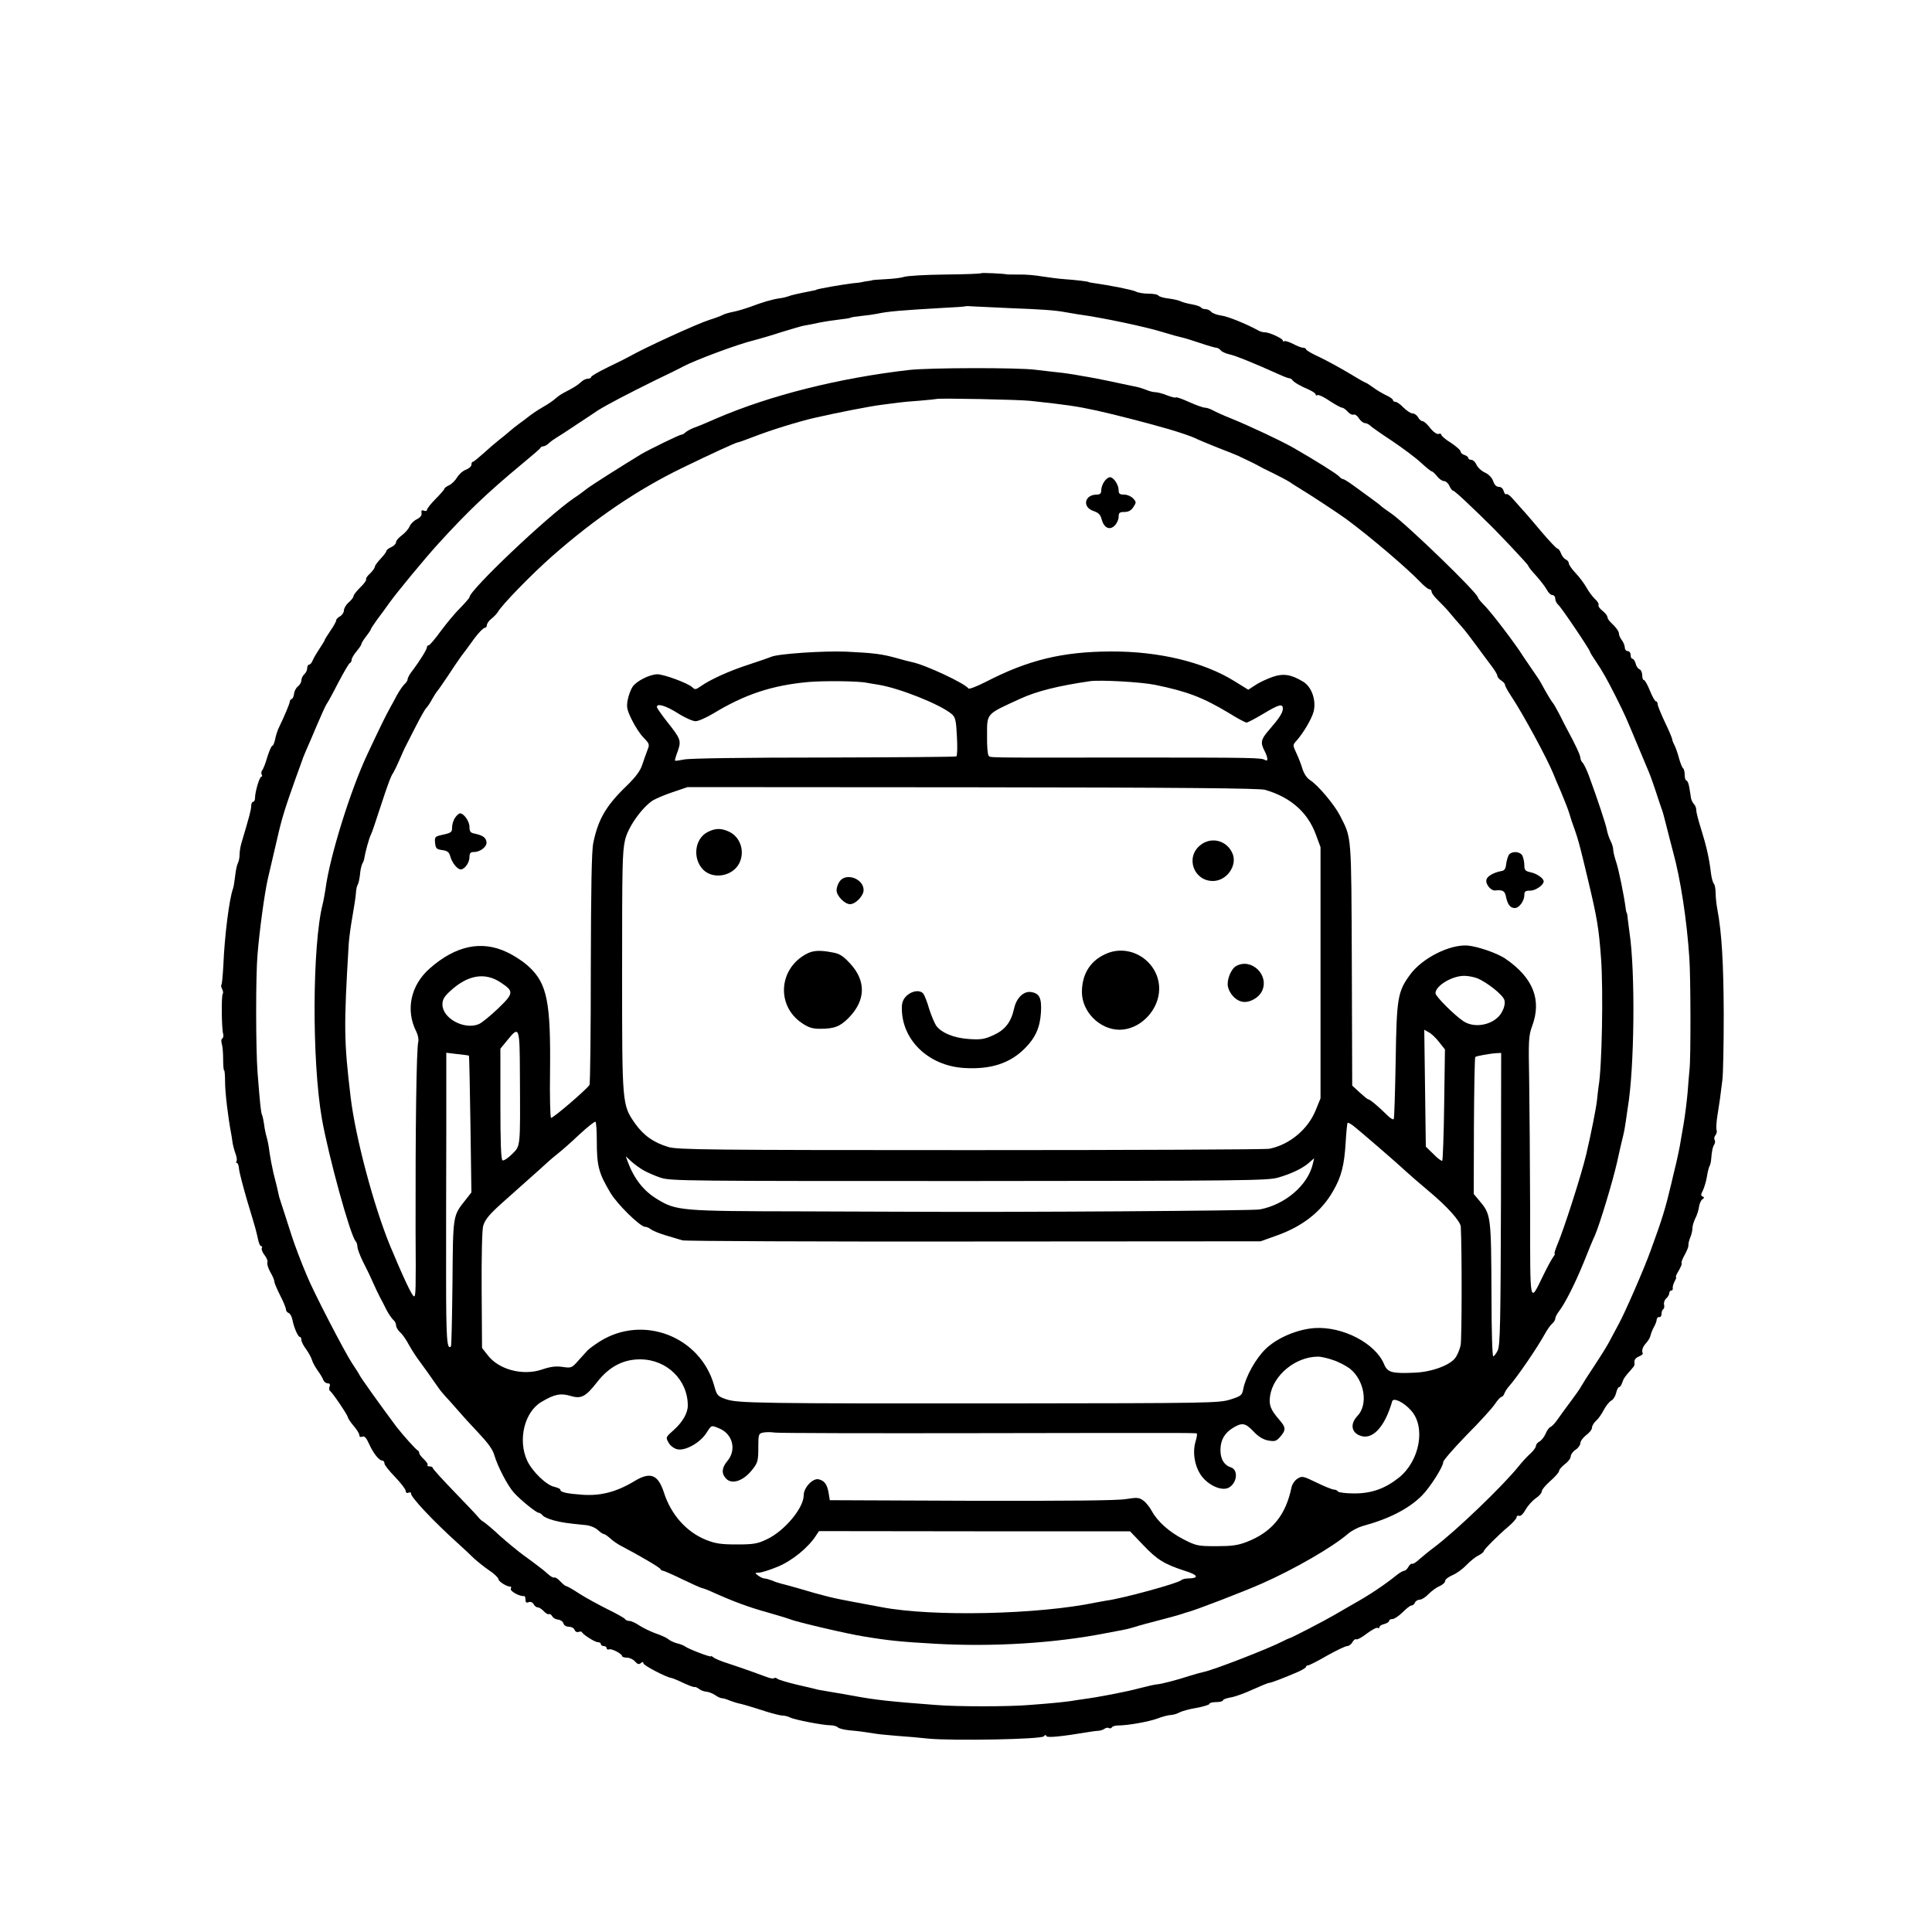 <?xml version="1.0" standalone="no"?>
<!DOCTYPE svg PUBLIC "-//W3C//DTD SVG 20010904//EN"
 "http://www.w3.org/TR/2001/REC-SVG-20010904/DTD/svg10.dtd">
<svg version="1.0" xmlns="http://www.w3.org/2000/svg"
 width="1000pt" height="1000pt" viewBox="0 0 1000 1000"
 preserveAspectRatio="xMidYMid meet">
<g transform="translate(0,1000) scale(0.1,-0.1)"
fill="#000000" stroke="none">
<path d="M5079 8586 c-2 -3 -87 -6 -189 -7 -102 -1 -196 -7 -210 -12 -14 -5
-56 -10 -95 -12 -38 -2 -71 -4 -72 -6 -2 -1 -12 -3 -23 -4 -11 -1 -23 -4 -27
-5 -5 -1 -21 -4 -38 -5 -57 -6 -200 -31 -200 -35 0 -1 -9 -3 -20 -5 -76 -15
-112 -23 -125 -29 -8 -3 -28 -8 -45 -10 -41 -6 -90 -21 -151 -44 -28 -10 -68
-22 -89 -26 -21 -4 -45 -11 -54 -16 -9 -5 -41 -17 -70 -26 -61 -19 -334 -144
-411 -188 -14 -8 -64 -33 -112 -56 -49 -24 -88 -46 -88 -51 0 -5 -8 -9 -17 -9
-9 0 -25 -7 -35 -17 -18 -17 -43 -32 -88 -55 -14 -7 -34 -21 -45 -31 -11 -10
-40 -30 -65 -44 -25 -14 -57 -36 -71 -47 -15 -12 -39 -30 -53 -40 -15 -11 -37
-28 -49 -39 -12 -11 -37 -31 -55 -45 -18 -14 -54 -45 -80 -69 -26 -23 -50 -43
-54 -43 -5 0 -8 -7 -8 -16 0 -8 -13 -19 -28 -25 -15 -5 -36 -23 -46 -40 -10
-17 -29 -35 -42 -41 -13 -6 -24 -14 -24 -18 0 -4 -20 -27 -45 -52 -25 -25 -45
-51 -45 -57 0 -6 -7 -8 -16 -4 -11 4 -15 1 -12 -13 2 -12 -7 -23 -25 -32 -15
-7 -32 -24 -37 -37 -5 -12 -22 -32 -39 -45 -17 -12 -31 -28 -31 -36 0 -8 -11
-20 -25 -26 -14 -6 -25 -15 -25 -20 0 -4 -13 -22 -30 -40 -16 -17 -30 -36 -30
-42 0 -6 -12 -22 -25 -35 -14 -12 -23 -26 -20 -30 2 -5 -11 -23 -30 -41 -19
-19 -35 -39 -35 -45 0 -6 -11 -21 -25 -33 -14 -12 -25 -31 -25 -42 0 -10 -9
-24 -20 -30 -11 -6 -20 -15 -20 -21 0 -6 -13 -30 -30 -54 -16 -24 -30 -46 -30
-49 0 -3 -12 -22 -26 -43 -14 -21 -30 -48 -35 -60 -5 -13 -13 -23 -19 -23 -5
0 -10 -8 -10 -19 0 -10 -7 -24 -15 -31 -8 -7 -15 -21 -15 -31 0 -10 -8 -24
-17 -31 -10 -7 -19 -24 -21 -38 -1 -14 -7 -26 -12 -28 -6 -2 -10 -8 -10 -13 0
-9 -26 -72 -56 -134 -8 -16 -17 -45 -20 -62 -4 -18 -10 -33 -14 -33 -5 0 -16
-26 -26 -57 -9 -32 -21 -63 -27 -70 -5 -7 -6 -17 -2 -23 3 -5 2 -10 -2 -10
-10 0 -33 -79 -33 -110 0 -11 -4 -20 -10 -20 -5 0 -10 -10 -10 -22 0 -19 -9
-53 -51 -194 -5 -17 -9 -43 -9 -58 0 -15 -4 -35 -9 -44 -5 -9 -11 -39 -14 -67
-3 -27 -8 -57 -11 -65 -19 -49 -44 -246 -50 -398 -3 -52 -7 -96 -10 -99 -3 -3
-1 -13 4 -23 5 -10 6 -20 3 -24 -8 -8 -6 -181 2 -207 3 -9 1 -20 -4 -24 -6 -3
-7 -15 -3 -28 4 -12 7 -48 7 -79 0 -32 2 -58 5 -58 3 0 5 -28 5 -62 0 -53 16
-185 31 -263 2 -11 6 -34 8 -51 3 -17 10 -43 16 -58 5 -15 8 -32 4 -37 -3 -5
-2 -9 3 -9 4 0 9 -13 10 -29 1 -17 21 -92 43 -168 48 -159 44 -147 55 -195 4
-21 11 -38 17 -38 5 0 6 -5 3 -10 -3 -6 3 -22 14 -36 11 -14 18 -31 15 -38 -3
-8 4 -30 15 -50 12 -20 21 -42 21 -49 0 -8 14 -40 30 -72 17 -32 30 -65 30
-72 0 -8 6 -16 14 -19 8 -3 17 -20 20 -37 8 -41 29 -87 38 -87 5 0 8 -7 8 -16
0 -8 11 -30 24 -47 13 -18 27 -43 31 -57 4 -14 18 -38 30 -55 12 -16 25 -38
28 -47 4 -10 14 -18 23 -18 11 0 14 -5 10 -17 -4 -9 -3 -19 2 -22 13 -9 92
-126 92 -136 1 -6 14 -26 30 -45 17 -19 30 -41 30 -48 0 -9 6 -12 16 -8 11 4
20 -6 34 -37 22 -49 52 -87 69 -87 6 0 11 -7 11 -15 0 -8 25 -39 55 -70 30
-31 55 -64 55 -72 0 -9 6 -13 15 -9 8 3 14 1 12 -3 -4 -17 114 -143 246 -262
27 -24 63 -58 80 -75 18 -16 53 -45 80 -63 26 -17 47 -38 47 -45 0 -12 47 -41
62 -38 4 1 5 -4 2 -12 -5 -12 48 -41 69 -37 4 0 7 -8 7 -19 0 -14 5 -18 16
-13 10 4 20 0 26 -10 5 -10 15 -17 22 -17 7 0 21 -9 31 -20 10 -11 21 -17 26
-15 4 3 12 -2 17 -10 4 -9 18 -17 30 -18 12 -1 25 -9 28 -19 3 -11 15 -18 29
-18 12 0 26 -7 29 -16 3 -9 13 -14 20 -11 8 3 16 3 18 -1 6 -13 67 -52 83 -52
8 0 15 -4 15 -10 0 -5 7 -10 15 -10 8 0 15 -5 15 -11 0 -6 6 -9 13 -6 13 5 67
-23 67 -35 0 -4 11 -8 25 -8 14 0 33 -9 42 -20 13 -14 20 -17 30 -8 9 7 13 7
13 -1 0 -11 121 -74 145 -76 6 -1 33 -12 60 -25 28 -13 54 -23 59 -22 4 2 15
-3 23 -9 8 -7 25 -14 38 -15 14 -1 35 -10 47 -18 12 -9 28 -16 35 -16 6 0 24
-5 40 -12 15 -6 35 -12 43 -14 17 -3 56 -14 149 -44 35 -11 73 -20 83 -20 10
0 26 -4 36 -9 21 -12 172 -41 210 -41 15 0 33 -5 39 -11 6 -6 32 -12 59 -15
46 -4 69 -7 139 -18 17 -3 66 -7 110 -11 44 -3 116 -9 160 -14 123 -12 587 -4
598 12 6 8 10 9 13 1 4 -10 81 -2 224 22 19 3 42 6 50 6 8 1 20 5 27 10 7 5
17 7 22 4 5 -4 12 -2 16 3 3 6 18 10 33 10 48 0 157 19 203 36 24 9 55 18 69
18 14 1 34 7 46 14 11 6 50 17 87 23 37 7 67 16 67 21 0 5 16 9 35 9 19 0 35
4 35 9 0 5 18 11 39 15 22 3 74 22 115 41 42 19 81 35 87 35 10 0 79 27 151
58 21 10 38 20 38 25 0 4 5 7 10 7 6 0 50 22 98 50 48 27 96 50 105 50 9 0 21
9 27 20 6 11 15 18 20 15 5 -3 30 10 55 30 26 19 51 33 56 29 5 -3 9 -1 9 4 0
6 11 13 25 16 14 4 25 11 25 16 0 6 8 10 18 10 9 0 33 16 52 35 19 19 39 35
46 35 7 0 14 7 18 15 3 8 14 15 24 15 10 0 31 13 46 29 16 16 41 35 57 41 16
7 29 19 29 27 0 8 17 21 38 30 20 8 53 32 72 52 19 20 47 43 63 50 15 8 27 18
27 22 0 8 73 82 129 129 22 19 41 40 41 47 0 7 6 10 13 7 8 -3 22 11 34 33 12
21 36 47 52 58 17 11 31 27 31 35 0 9 20 33 45 55 25 22 45 45 45 52 0 7 14
22 30 35 17 12 30 30 30 40 0 9 11 25 25 34 14 9 25 25 25 35 0 10 14 28 30
41 17 12 30 29 30 38 0 9 9 25 21 36 12 10 30 36 40 56 11 21 28 42 38 48 11
5 22 23 26 40 4 16 10 30 15 30 5 0 12 10 16 22 7 22 15 34 47 69 9 10 17 21
17 24 0 3 0 12 0 20 0 9 10 19 23 24 12 5 21 11 20 15 -7 16 -1 34 17 54 11
12 21 29 23 39 2 10 9 29 17 43 8 14 15 32 15 40 1 8 6 14 13 13 7 -2 12 6 12
16 0 11 4 22 9 25 5 3 7 14 4 24 -2 10 3 24 11 31 9 8 16 20 16 27 0 8 5 14
10 14 6 0 10 6 8 13 -1 6 3 22 10 35 7 12 10 22 7 22 -4 0 3 15 14 33 11 19
18 36 15 39 -3 3 4 22 16 43 11 20 20 42 19 48 -1 7 3 25 9 40 7 16 12 38 12
50 0 12 7 35 15 51 9 17 17 43 19 59 2 16 10 34 17 39 11 7 11 11 2 15 -10 3
-10 10 1 31 7 15 17 47 21 72 4 25 10 50 14 55 3 6 7 21 8 35 3 41 8 65 17 78
4 6 4 17 1 22 -4 6 -2 17 4 24 6 7 9 20 6 27 -3 8 -1 44 5 79 11 68 14 90 25
180 4 30 7 183 7 340 -1 263 -10 422 -33 543 -5 26 -9 65 -9 85 0 21 -4 42 -9
48 -5 5 -12 29 -15 54 -9 77 -24 142 -50 225 -14 44 -26 89 -26 101 0 11 -5
25 -12 32 -6 6 -13 20 -15 29 -1 10 -6 35 -9 56 -3 20 -10 37 -15 37 -5 0 -9
13 -9 29 0 17 -4 32 -9 35 -4 3 -14 27 -21 53 -7 27 -18 57 -24 68 -6 11 -11
25 -11 30 -1 6 -17 45 -38 88 -20 43 -37 84 -37 92 0 8 -4 15 -9 15 -5 0 -19
25 -31 55 -12 30 -26 55 -31 55 -5 0 -9 11 -9 25 0 14 -6 28 -14 31 -8 3 -17
16 -20 30 -4 13 -11 24 -16 24 -6 0 -10 9 -10 20 0 11 -7 20 -15 20 -8 0 -15
8 -15 18 0 10 -7 27 -15 38 -8 10 -15 25 -15 32 0 14 -14 33 -42 60 -10 9 -18
22 -18 28 0 7 -12 22 -26 33 -14 11 -23 24 -20 30 3 5 -6 20 -20 32 -13 13
-33 40 -43 59 -11 19 -35 52 -55 73 -20 21 -36 44 -36 52 0 7 -7 15 -15 19 -8
3 -20 17 -25 31 -5 14 -13 25 -18 25 -5 0 -42 39 -83 87 -67 80 -90 106 -155
178 -12 13 -25 21 -28 17 -4 -3 -9 4 -13 16 -3 13 -13 22 -25 22 -12 0 -23 10
-29 29 -6 18 -23 36 -43 45 -18 8 -38 27 -44 41 -6 14 -18 25 -27 25 -8 0 -15
4 -15 9 0 5 -9 13 -20 16 -11 3 -20 12 -20 18 0 7 -23 27 -50 45 -28 17 -50
36 -50 42 0 5 -6 7 -14 4 -8 -3 -26 9 -43 30 -15 20 -33 36 -40 36 -7 0 -17 9
-23 20 -6 11 -19 20 -28 20 -10 0 -31 14 -47 30 -16 17 -35 30 -42 30 -7 0
-13 4 -13 9 0 5 -17 17 -37 26 -21 10 -52 29 -69 42 -17 12 -34 23 -37 23 -3
0 -41 22 -84 48 -43 26 -111 63 -150 82 -40 18 -73 37 -73 42 0 4 -7 8 -15 8
-8 0 -32 9 -52 20 -20 10 -40 17 -45 14 -4 -3 -8 -1 -8 3 0 11 -70 43 -93 43
-10 0 -25 4 -35 10 -62 34 -158 73 -192 77 -22 3 -45 12 -51 19 -6 8 -20 14
-30 14 -10 0 -20 4 -23 9 -4 5 -25 12 -48 16 -23 4 -49 11 -58 16 -8 4 -36 11
-62 14 -26 3 -50 10 -53 16 -4 5 -26 9 -51 9 -25 0 -54 5 -65 11 -17 9 -134
32 -219 44 -14 2 -25 4 -25 5 0 3 -67 11 -125 15 -30 2 -82 9 -115 14 -33 6
-87 11 -120 10 -33 0 -62 0 -65 1 -14 4 -128 9 -131 6z m151 -181 c160 -6 233
-11 285 -21 17 -3 46 -8 65 -11 127 -17 357 -66 445 -94 39 -12 79 -23 90 -25
11 -2 54 -15 95 -29 41 -14 80 -25 86 -25 6 0 17 -6 23 -14 6 -7 26 -16 44
-20 28 -5 136 -49 262 -106 22 -10 44 -18 49 -18 5 0 12 -4 15 -9 9 -12 41
-31 84 -49 20 -9 37 -20 37 -26 0 -5 4 -6 10 -3 5 3 33 -10 62 -30 29 -19 58
-35 64 -35 6 0 19 -9 29 -20 10 -12 24 -19 31 -16 7 3 20 -6 28 -20 9 -13 23
-24 31 -24 7 0 20 -6 27 -13 7 -7 58 -43 113 -79 55 -37 122 -87 149 -112 27
-25 53 -46 57 -46 4 0 16 -11 27 -25 11 -14 27 -25 36 -25 9 0 22 -11 28 -25
6 -14 15 -25 20 -25 4 0 43 -34 85 -75 43 -41 82 -78 86 -83 52 -49 217 -224
217 -230 0 -4 18 -28 41 -52 22 -25 47 -57 55 -72 8 -16 21 -28 29 -28 8 0 15
-8 15 -19 0 -10 7 -24 16 -32 15 -12 164 -233 164 -243 0 -3 14 -26 32 -52 34
-51 55 -88 102 -181 48 -96 51 -104 105 -233 29 -69 58 -138 65 -155 7 -16 23
-61 36 -100 12 -38 26 -79 30 -90 5 -11 15 -49 24 -85 9 -36 25 -99 36 -140
38 -138 71 -351 84 -548 7 -97 8 -518 1 -577 -2 -22 -7 -76 -10 -120 -4 -44
-13 -118 -21 -165 -8 -47 -17 -96 -19 -110 -2 -14 -11 -54 -19 -90 -9 -36 -20
-83 -25 -105 -31 -131 -47 -183 -108 -350 -36 -99 -132 -319 -165 -379 -15
-28 -36 -67 -46 -86 -9 -19 -44 -75 -77 -125 -33 -49 -65 -100 -71 -111 -6
-12 -31 -47 -55 -79 -24 -32 -54 -73 -67 -92 -13 -19 -29 -36 -37 -39 -7 -3
-19 -19 -25 -35 -7 -16 -21 -34 -31 -40 -11 -5 -19 -16 -19 -23 0 -7 -12 -24
-27 -38 -16 -14 -44 -44 -63 -68 -84 -104 -324 -334 -437 -419 -27 -20 -62
-49 -78 -63 -16 -15 -32 -25 -36 -22 -5 2 -13 -5 -19 -16 -6 -11 -16 -20 -21
-20 -6 0 -24 -10 -39 -22 -63 -51 -142 -104 -230 -153 -25 -14 -67 -39 -95
-55 -52 -30 -228 -122 -233 -120 -1 0 -15 -6 -32 -15 -73 -38 -359 -149 -410
-159 -14 -3 -47 -12 -75 -21 -67 -22 -147 -42 -165 -43 -8 0 -49 -9 -91 -20
-70 -19 -222 -48 -294 -57 -16 -2 -46 -7 -65 -10 -38 -5 -92 -11 -213 -20
-106 -9 -373 -9 -482 0 -238 18 -309 26 -415 45 -36 7 -90 16 -120 21 -30 5
-64 11 -75 13 -11 3 -60 15 -110 26 -49 12 -94 25 -100 30 -7 6 -15 7 -18 4
-4 -4 -21 -1 -39 6 -65 24 -74 27 -108 39 -19 7 -62 21 -94 32 -33 10 -65 24
-73 30 -7 6 -13 9 -13 6 0 -7 -117 38 -134 51 -6 5 -24 12 -41 16 -16 4 -37
14 -45 21 -8 7 -37 21 -65 30 -27 10 -65 28 -85 41 -19 13 -42 24 -52 24 -9 0
-20 4 -23 10 -3 5 -44 28 -91 51 -46 23 -112 59 -145 80 -33 22 -63 39 -68 39
-4 0 -18 11 -31 25 -12 13 -26 22 -31 20 -4 -3 -19 5 -32 17 -14 13 -36 31
-49 40 -12 10 -48 36 -78 58 -30 22 -86 68 -124 102 -37 35 -76 67 -85 72 -9
5 -21 17 -27 25 -7 9 -62 67 -123 130 -61 63 -111 118 -111 123 0 4 -7 8 -17
8 -9 0 -13 3 -10 7 4 3 -5 16 -18 29 -14 13 -25 27 -25 33 0 5 -3 11 -7 13
-10 4 -79 82 -111 123 -74 99 -192 263 -192 270 0 1 -18 29 -39 61 -37 56
-198 366 -232 450 -27 62 -66 166 -78 204 -6 19 -23 71 -37 115 -15 44 -27 85
-29 90 -4 20 -16 72 -30 125 -7 30 -16 78 -20 105 -3 28 -10 64 -15 80 -5 17
-11 46 -13 65 -3 19 -7 42 -11 50 -6 15 -10 55 -23 220 -9 119 -10 497 0 610
10 123 36 315 53 390 15 64 19 83 49 210 24 106 41 159 93 305 20 55 37 102
38 105 0 3 9 23 18 45 10 22 36 83 58 135 22 52 44 100 48 105 5 6 32 55 60
110 29 55 56 102 61 103 5 2 9 10 9 17 0 7 11 27 25 43 14 17 25 33 25 37 0 5
11 23 25 41 14 18 25 35 25 38 0 3 15 25 32 49 18 24 47 63 63 86 35 50 188
235 253 306 153 168 255 265 432 412 52 43 97 81 98 86 2 4 9 7 15 7 6 0 19 7
29 17 10 9 27 21 37 27 11 6 57 36 103 67 46 30 97 64 113 75 46 29 157 87
295 155 69 33 134 65 144 71 61 33 288 118 370 137 27 7 92 26 144 43 53 16
105 32 116 33 12 2 46 8 76 15 30 6 77 13 104 16 28 3 53 7 57 9 3 3 31 7 60
10 30 3 65 8 79 11 54 12 126 18 335 30 66 3 121 7 123 9 1 1 19 1 40 -1 20
-1 107 -5 192 -9z"/>
<path d="M4705 8085 c-364 -42 -718 -131 -995 -250 -47 -21 -100 -43 -118 -49
-18 -7 -38 -18 -44 -24 -7 -7 -17 -12 -22 -12 -9 0 -167 -77 -206 -100 -102
-62 -252 -157 -280 -178 -19 -15 -50 -38 -69 -50 -138 -94 -541 -477 -541
-513 0 -4 -22 -29 -48 -56 -27 -26 -72 -81 -101 -120 -29 -40 -57 -73 -62 -73
-5 0 -9 -4 -9 -9 0 -12 -35 -68 -72 -118 -16 -19 -28 -41 -28 -48 0 -7 -7 -18
-16 -26 -8 -7 -26 -33 -40 -58 -13 -25 -28 -53 -33 -61 -29 -53 -50 -96 -120
-245 -87 -185 -194 -528 -216 -695 -4 -25 -10 -61 -15 -80 -54 -214 -56 -812
-4 -1110 34 -193 147 -605 175 -635 5 -5 9 -18 9 -28 0 -11 13 -45 28 -76 16
-31 39 -78 51 -106 12 -27 29 -63 38 -80 9 -16 24 -46 34 -66 10 -19 25 -41
33 -49 9 -7 16 -20 16 -30 0 -9 9 -25 21 -36 12 -10 32 -39 45 -64 14 -25 38
-63 55 -85 26 -36 45 -61 99 -139 8 -12 24 -31 35 -43 11 -11 38 -42 60 -67
22 -26 72 -81 111 -122 49 -52 75 -87 83 -117 17 -58 69 -158 101 -193 34 -38
116 -104 128 -104 5 0 15 -6 21 -14 6 -8 33 -19 59 -26 44 -11 64 -14 165 -24
21 -2 48 -13 61 -25 12 -11 26 -21 31 -21 5 0 19 -10 33 -22 13 -13 41 -32 63
-43 81 -42 194 -108 197 -116 2 -5 8 -9 13 -9 5 0 51 -20 102 -45 52 -25 97
-45 101 -45 4 0 31 -10 59 -23 102 -46 183 -76 277 -102 52 -15 106 -31 118
-36 37 -15 299 -76 381 -89 133 -22 196 -28 371 -38 301 -17 619 3 880 54 41
8 86 16 99 19 13 2 38 9 55 14 17 6 76 22 131 36 55 14 107 29 115 32 8 3 20
7 25 8 38 9 290 106 385 148 170 75 367 189 447 258 18 16 52 33 75 40 137 37
239 89 308 158 41 41 110 149 110 173 0 9 55 72 121 140 67 67 133 140 147
161 13 20 29 37 34 37 5 0 11 8 15 18 3 9 14 26 24 37 41 46 146 199 186 272
12 22 29 45 37 52 9 8 16 19 16 26 0 7 8 23 18 36 33 43 83 142 129 254 24 61
50 124 58 140 24 54 92 278 115 380 12 55 26 116 31 135 5 19 11 53 14 75 3
22 8 54 10 70 35 203 40 708 9 910 -3 22 -7 54 -9 70 -1 17 -4 30 -5 30 -1 0
-4 9 -5 20 -9 70 -37 207 -50 244 -8 24 -15 52 -15 63 0 10 -6 31 -14 46 -8
15 -16 41 -19 57 -5 28 -48 158 -94 283 -11 29 -25 58 -32 65 -6 6 -11 17 -11
25 0 13 -29 74 -66 142 -8 14 -26 50 -41 80 -16 30 -31 57 -34 60 -6 5 -35 53
-63 105 -6 12 -27 43 -46 70 -19 28 -39 57 -45 66 -40 65 -169 234 -205 269
-16 16 -30 33 -30 37 0 23 -373 383 -450 436 -25 17 -47 33 -50 36 -3 4 -25
21 -50 39 -25 18 -66 48 -92 67 -26 19 -51 35 -56 35 -5 0 -15 7 -22 15 -10
12 -125 84 -235 147 -65 37 -220 110 -325 153 -36 14 -77 33 -92 41 -14 8 -33
14 -42 14 -9 0 -45 13 -81 29 -35 16 -66 27 -69 24 -3 -3 -23 2 -46 11 -22 9
-49 16 -60 16 -10 0 -31 5 -47 12 -15 6 -35 12 -43 14 -8 2 -49 10 -90 19 -97
21 -155 32 -205 40 -22 4 -49 9 -60 10 -11 2 -47 7 -80 10 -33 4 -76 9 -95 11
-87 12 -552 11 -655 -1z m630 -160 c186 -20 240 -28 341 -50 94 -21 251 -61
369 -95 62 -18 123 -39 141 -48 11 -6 62 -27 114 -48 52 -20 102 -40 110 -44
8 -4 31 -15 50 -24 19 -9 42 -20 50 -25 8 -5 43 -23 77 -39 34 -17 75 -38 90
-48 15 -11 36 -23 45 -29 52 -31 209 -134 248 -163 123 -91 312 -252 381 -324
20 -21 41 -38 47 -38 7 0 12 -6 12 -13 0 -7 15 -27 33 -44 17 -17 45 -45 60
-64 16 -19 43 -51 62 -72 19 -21 53 -66 77 -99 24 -33 58 -78 75 -101 18 -23
33 -48 33 -54 0 -7 9 -18 20 -25 11 -7 20 -17 20 -23 0 -6 15 -33 33 -60 60
-90 185 -321 217 -400 4 -11 21 -51 38 -90 16 -38 36 -88 43 -110 6 -22 20
-64 31 -93 16 -46 24 -77 43 -154 2 -10 13 -55 24 -100 48 -201 56 -249 68
-408 12 -165 5 -567 -13 -665 -2 -16 -6 -48 -8 -70 -4 -38 -30 -171 -56 -281
-25 -106 -116 -389 -150 -468 -10 -25 -17 -46 -13 -46 3 0 0 -6 -6 -14 -7 -8
-30 -50 -51 -93 -74 -151 -70 -173 -70 327 -1 245 -3 549 -5 675 -4 211 -3
234 15 283 51 136 6 251 -137 349 -41 29 -146 65 -198 69 -92 6 -233 -65 -295
-149 -66 -89 -71 -121 -76 -446 -3 -161 -7 -298 -10 -303 -3 -5 -18 4 -33 19
-42 42 -90 83 -99 83 -4 0 -24 17 -45 36 l-38 35 -2 627 c-3 682 0 650 -61
770 -29 57 -114 158 -155 184 -18 12 -32 34 -40 60 -7 24 -22 61 -32 82 -18
39 -18 40 0 60 38 43 79 113 90 152 15 57 -9 128 -53 155 -62 38 -103 45 -160
25 -28 -10 -68 -28 -88 -42 l-37 -24 -71 44 c-161 100 -392 155 -640 154 -251
-1 -427 -44 -643 -155 -53 -27 -92 -42 -95 -36 -18 26 -222 122 -292 136 -14
3 -50 12 -80 21 -76 21 -116 26 -259 33 -118 5 -357 -11 -390 -27 -9 -4 -61
-22 -116 -40 -102 -33 -198 -77 -248 -112 -26 -18 -30 -19 -45 -4 -24 21 -146
66 -180 66 -40 -1 -108 -35 -128 -65 -9 -14 -21 -45 -25 -68 -7 -36 -4 -51 21
-102 16 -33 43 -75 61 -93 31 -32 32 -35 20 -65 -7 -18 -19 -52 -27 -76 -10
-31 -33 -62 -82 -110 -105 -101 -146 -172 -171 -293 -9 -40 -12 -237 -13 -651
0 -327 -3 -598 -7 -603 -19 -27 -192 -175 -199 -170 -4 3 -7 110 -5 238 4 360
-15 456 -108 543 -27 26 -79 60 -116 77 -131 62 -265 33 -398 -84 -100 -87
-127 -217 -70 -328 8 -16 13 -40 10 -52 -10 -38 -15 -467 -14 -973 2 -317 1
-345 -8 -345 -10 0 -59 106 -124 262 -86 210 -179 561 -204 768 -35 294 -36
361 -10 795 2 28 10 91 19 140 9 50 17 104 18 120 1 17 4 35 7 40 7 13 12 33
16 73 2 18 8 38 12 45 4 6 8 18 9 27 5 30 24 101 33 118 5 9 25 67 44 127 47
144 61 180 73 196 5 8 20 39 33 69 13 30 27 62 32 70 4 8 27 53 51 100 24 47
48 90 54 95 6 6 20 26 30 45 11 19 22 37 25 40 4 3 27 37 53 75 25 39 58 87
73 108 16 20 46 62 68 92 22 30 46 54 53 55 6 0 12 6 12 14 0 8 10 23 23 33
13 10 27 25 33 34 21 38 177 198 284 292 222 195 440 343 673 456 146 71 277
131 285 131 4 0 41 13 82 29 87 34 229 78 315 98 118 27 291 61 350 68 33 4
71 9 85 11 14 2 63 7 110 10 47 4 86 8 88 9 6 5 427 -3 487 -10z m-849 -1459
c12 -2 39 -7 60 -10 111 -18 323 -103 380 -152 19 -16 23 -33 27 -116 3 -54 2
-100 -3 -103 -5 -3 -314 -5 -686 -6 -410 0 -696 -4 -722 -10 -25 -5 -46 -8
-48 -6 -2 1 4 23 14 49 19 55 16 63 -58 156 -27 35 -50 67 -50 73 0 20 46 7
109 -33 36 -23 77 -41 91 -41 14 0 55 18 92 40 163 99 304 146 493 163 80 7
261 5 301 -4z m1494 -11 c165 -34 245 -64 383 -147 43 -27 83 -48 89 -48 6 0
44 20 86 45 81 49 102 55 102 27 0 -21 -19 -50 -72 -111 -42 -48 -45 -65 -23
-107 18 -35 20 -58 3 -48 -19 12 -47 13 -723 13 -751 -1 -697 -1 -708 10 -5 5
-9 50 -8 101 0 120 -8 111 171 193 87 40 197 67 360 91 54 8 268 -4 340 -19z
m567 -543 c131 -37 222 -116 264 -232 l24 -65 0 -650 0 -650 -24 -59 c-40
-101 -136 -181 -241 -202 -19 -4 -715 -7 -1545 -7 -1352 0 -1517 2 -1565 16
-77 23 -129 60 -173 122 -67 96 -67 99 -67 770 0 565 1 632 15 696 14 65 86
168 144 206 15 9 61 29 103 43 l77 26 1473 -1 c1087 -1 1484 -5 1515 -13z
m-3956 -997 c70 -46 69 -56 -13 -135 -40 -38 -85 -75 -100 -81 -75 -31 -188
30 -188 102 0 25 9 41 41 70 90 83 179 98 260 44z m5054 22 c52 -21 135 -87
142 -114 4 -17 -1 -39 -13 -61 -34 -64 -137 -89 -199 -48 -47 31 -145 129
-145 145 0 39 87 91 150 90 19 0 49 -6 65 -12z m-196 -331 l30 -38 -4 -285
c-2 -157 -7 -288 -10 -291 -3 -3 -24 12 -45 34 l-40 39 -4 303 -4 302 23 -13
c13 -6 37 -29 54 -51z m-4758 -168 c2 -385 4 -367 -41 -412 -21 -21 -43 -35
-49 -32 -8 5 -11 94 -11 292 l0 286 36 44 c62 76 64 72 65 -178z m-264 98 c2
-2 5 -161 8 -355 l5 -353 -29 -37 c-68 -86 -66 -74 -69 -431 -2 -178 -5 -326
-8 -329 -21 -21 -25 43 -25 360 0 189 0 528 1 752 l0 408 58 -7 c31 -3 58 -7
59 -8z m5342 -741 c-2 -641 -4 -759 -17 -785 -8 -16 -18 -30 -23 -30 -5 0 -9
136 -9 303 -2 432 -2 430 -66 506 l-26 31 1 352 c1 194 4 354 7 357 5 5 76 18
112 20 l22 1 -1 -755z m-4680 300 c0 -131 10 -167 70 -268 35 -60 155 -177
180 -177 8 0 22 -6 30 -13 9 -7 43 -21 76 -31 33 -10 72 -21 87 -26 14 -4 694
-7 1510 -6 l1483 1 78 28 c138 48 236 125 297 232 43 74 58 134 65 250 3 54 8
101 10 103 2 3 15 -4 28 -14 33 -25 234 -199 272 -235 17 -16 71 -63 120 -104
95 -79 164 -156 166 -184 6 -111 6 -586 -1 -615 -5 -22 -17 -51 -28 -65 -28
-38 -124 -73 -211 -76 -117 -5 -139 1 -157 44 -45 108 -213 196 -359 187 -89
-6 -194 -50 -254 -108 -51 -49 -104 -144 -116 -208 -6 -32 -11 -36 -67 -54
-58 -18 -107 -19 -1132 -20 -1320 -1 -1419 1 -1479 22 -43 15 -47 20 -61 72
-72 253 -368 367 -591 227 -27 -17 -57 -39 -65 -48 -8 -9 -30 -33 -48 -53 -32
-36 -35 -38 -81 -31 -35 5 -63 1 -107 -14 -99 -33 -223 0 -280 75 l-29 37 -2
301 c-1 166 2 314 8 331 10 34 33 61 105 125 28 25 86 77 129 115 44 39 89 79
100 90 12 11 37 32 56 47 19 15 68 58 109 97 41 38 78 67 82 65 4 -2 7 -47 7
-99z m241 -152 c19 -11 60 -29 90 -39 52 -17 139 -17 1597 -17 1416 1 1546 2
1599 18 70 20 131 50 162 79 l24 21 -7 -30 c-26 -110 -143 -210 -274 -235 -37
-7 -1262 -15 -1806 -12 -5 0 -262 1 -570 2 -618 1 -645 3 -743 63 -70 42 -119
104 -153 194 l-10 28 28 -26 c15 -14 44 -35 63 -46z m3568 -982 c29 -9 69 -30
89 -45 76 -61 96 -186 39 -245 -36 -38 -33 -80 7 -99 66 -32 133 36 173 175 6
21 60 -5 97 -47 78 -85 46 -261 -62 -348 -72 -57 -141 -82 -231 -82 -43 0 -82
5 -85 10 -3 6 -13 10 -21 10 -8 0 -48 16 -89 36 -72 35 -76 35 -100 20 -14 -9
-27 -29 -30 -44 -30 -145 -101 -232 -232 -283 -47 -18 -78 -22 -158 -22 -95 0
-104 2 -170 36 -74 38 -134 92 -164 147 -10 19 -29 43 -43 53 -22 16 -32 17
-89 8 -42 -8 -313 -10 -799 -9 l-735 3 -6 37 c-7 43 -21 64 -51 71 -30 8 -78
-42 -78 -82 0 -66 -98 -184 -190 -228 -48 -23 -68 -27 -155 -27 -82 0 -110 4
-159 23 -103 41 -183 131 -220 247 -30 92 -70 107 -150 59 -94 -57 -175 -78
-269 -72 -84 6 -117 13 -117 27 0 4 -14 10 -30 14 -41 8 -114 78 -141 135 -50
107 -15 253 74 305 67 40 99 46 149 31 57 -17 79 -5 140 73 61 78 135 117 223
116 137 -1 245 -107 245 -239 0 -39 -27 -86 -73 -127 -41 -36 -42 -38 -27 -64
8 -16 28 -31 44 -35 40 -11 117 31 151 82 29 45 25 43 69 25 69 -29 89 -111
41 -168 -29 -34 -32 -64 -8 -90 31 -35 93 -13 140 49 25 32 28 45 28 109 0 70
1 74 25 79 14 3 41 3 60 0 19 -3 496 -4 1060 -3 1214 2 1119 2 1125 -4 2 -2
-1 -20 -7 -40 -18 -60 -2 -139 37 -185 39 -46 102 -71 135 -53 43 23 51 92 11
105 -35 11 -54 43 -54 89 0 52 21 89 66 116 46 28 63 25 105 -19 25 -27 50
-42 76 -47 35 -6 42 -4 63 20 30 35 29 48 -6 88 -45 52 -54 76 -47 123 16 107
131 202 246 203 14 1 49 -7 78 -17z m-981 -958 c72 -76 109 -99 217 -134 68
-21 75 -38 15 -39 -14 0 -29 -4 -35 -9 -16 -16 -304 -95 -389 -106 -11 -2 -33
-6 -50 -9 -299 -63 -847 -75 -1110 -25 -27 5 -97 18 -155 29 -101 19 -133 26
-285 71 -38 11 -77 21 -85 23 -8 2 -28 8 -43 15 -16 6 -34 11 -41 11 -7 0 -21
7 -32 15 -18 14 -18 14 4 15 13 0 57 14 98 31 73 30 157 98 197 160 l16 24
805 -1 805 0 68 -71z"/>
<path d="M5716 7508 c-9 -12 -16 -33 -16 -45 0 -17 -6 -23 -23 -23 -64 0 -77
-65 -17 -85 26 -9 36 -19 42 -43 12 -44 41 -59 68 -32 11 11 20 31 20 45 0 21
5 25 30 25 21 0 35 8 46 25 16 24 16 27 -1 45 -10 11 -31 20 -47 20 -22 0 -28
4 -28 23 0 28 -26 67 -45 67 -8 0 -21 -10 -29 -22z"/>
<path d="M2356 5768 c-9 -12 -16 -35 -16 -50 0 -27 -3 -29 -63 -42 -25 -6 -28
-11 -25 -39 3 -28 7 -33 37 -37 28 -4 36 -11 42 -34 9 -32 36 -66 54 -66 20 0
45 35 45 63 0 21 5 27 23 27 33 0 69 28 65 52 -3 23 -19 34 -60 43 -23 4 -28
11 -28 35 0 29 -29 70 -49 70 -6 0 -17 -10 -25 -22z"/>
<path d="M7811 5577 c-6 -8 -12 -29 -15 -48 -2 -24 -9 -35 -22 -37 -40 -7 -74
-25 -80 -44 -7 -23 22 -59 45 -57 40 4 50 -2 56 -33 9 -41 22 -58 46 -58 22 0
49 37 49 67 0 19 5 23 30 23 28 0 70 29 70 48 0 16 -35 40 -67 47 -28 6 -33
11 -33 36 0 17 -5 39 -10 50 -12 22 -52 25 -69 6z"/>
<path d="M3664 5694 c-69 -34 -81 -138 -24 -196 52 -51 151 -34 186 33 31 61
7 136 -52 164 -40 19 -71 19 -110 -1z"/>
<path d="M6211 5624 c-76 -63 -32 -184 67 -184 71 0 127 79 102 141 -29 70
-112 91 -169 43z"/>
<path d="M4346 5438 c-9 -12 -16 -33 -16 -46 0 -29 42 -72 70 -72 28 0 70 43
70 73 0 59 -91 92 -124 45z"/>
<path d="M4175 5063 c-145 -76 -158 -268 -25 -358 35 -24 56 -30 95 -30 74 0
103 12 147 56 89 90 92 191 9 281 -37 40 -55 52 -91 58 -66 13 -101 11 -135
-7z"/>
<path d="M5734 5067 c-87 -34 -134 -105 -134 -202 0 -102 92 -194 194 -195
108 0 206 102 206 213 -1 136 -140 232 -266 184z"/>
<path d="M6397 4999 c-26 -15 -49 -74 -41 -107 8 -35 39 -69 70 -76 36 -10 88
17 106 54 40 83 -56 175 -135 129z"/>
<path d="M4695 4848 c-18 -16 -26 -34 -27 -58 -5 -169 135 -307 324 -318 136
-8 235 24 312 101 56 56 79 109 84 187 4 73 -7 98 -50 105 -38 7 -77 -29 -89
-85 -16 -71 -46 -110 -107 -138 -46 -21 -65 -24 -126 -20 -78 5 -144 32 -171
70 -8 13 -25 52 -36 87 -10 36 -24 70 -30 78 -17 20 -55 16 -84 -9z"/>
</g>
</svg>
